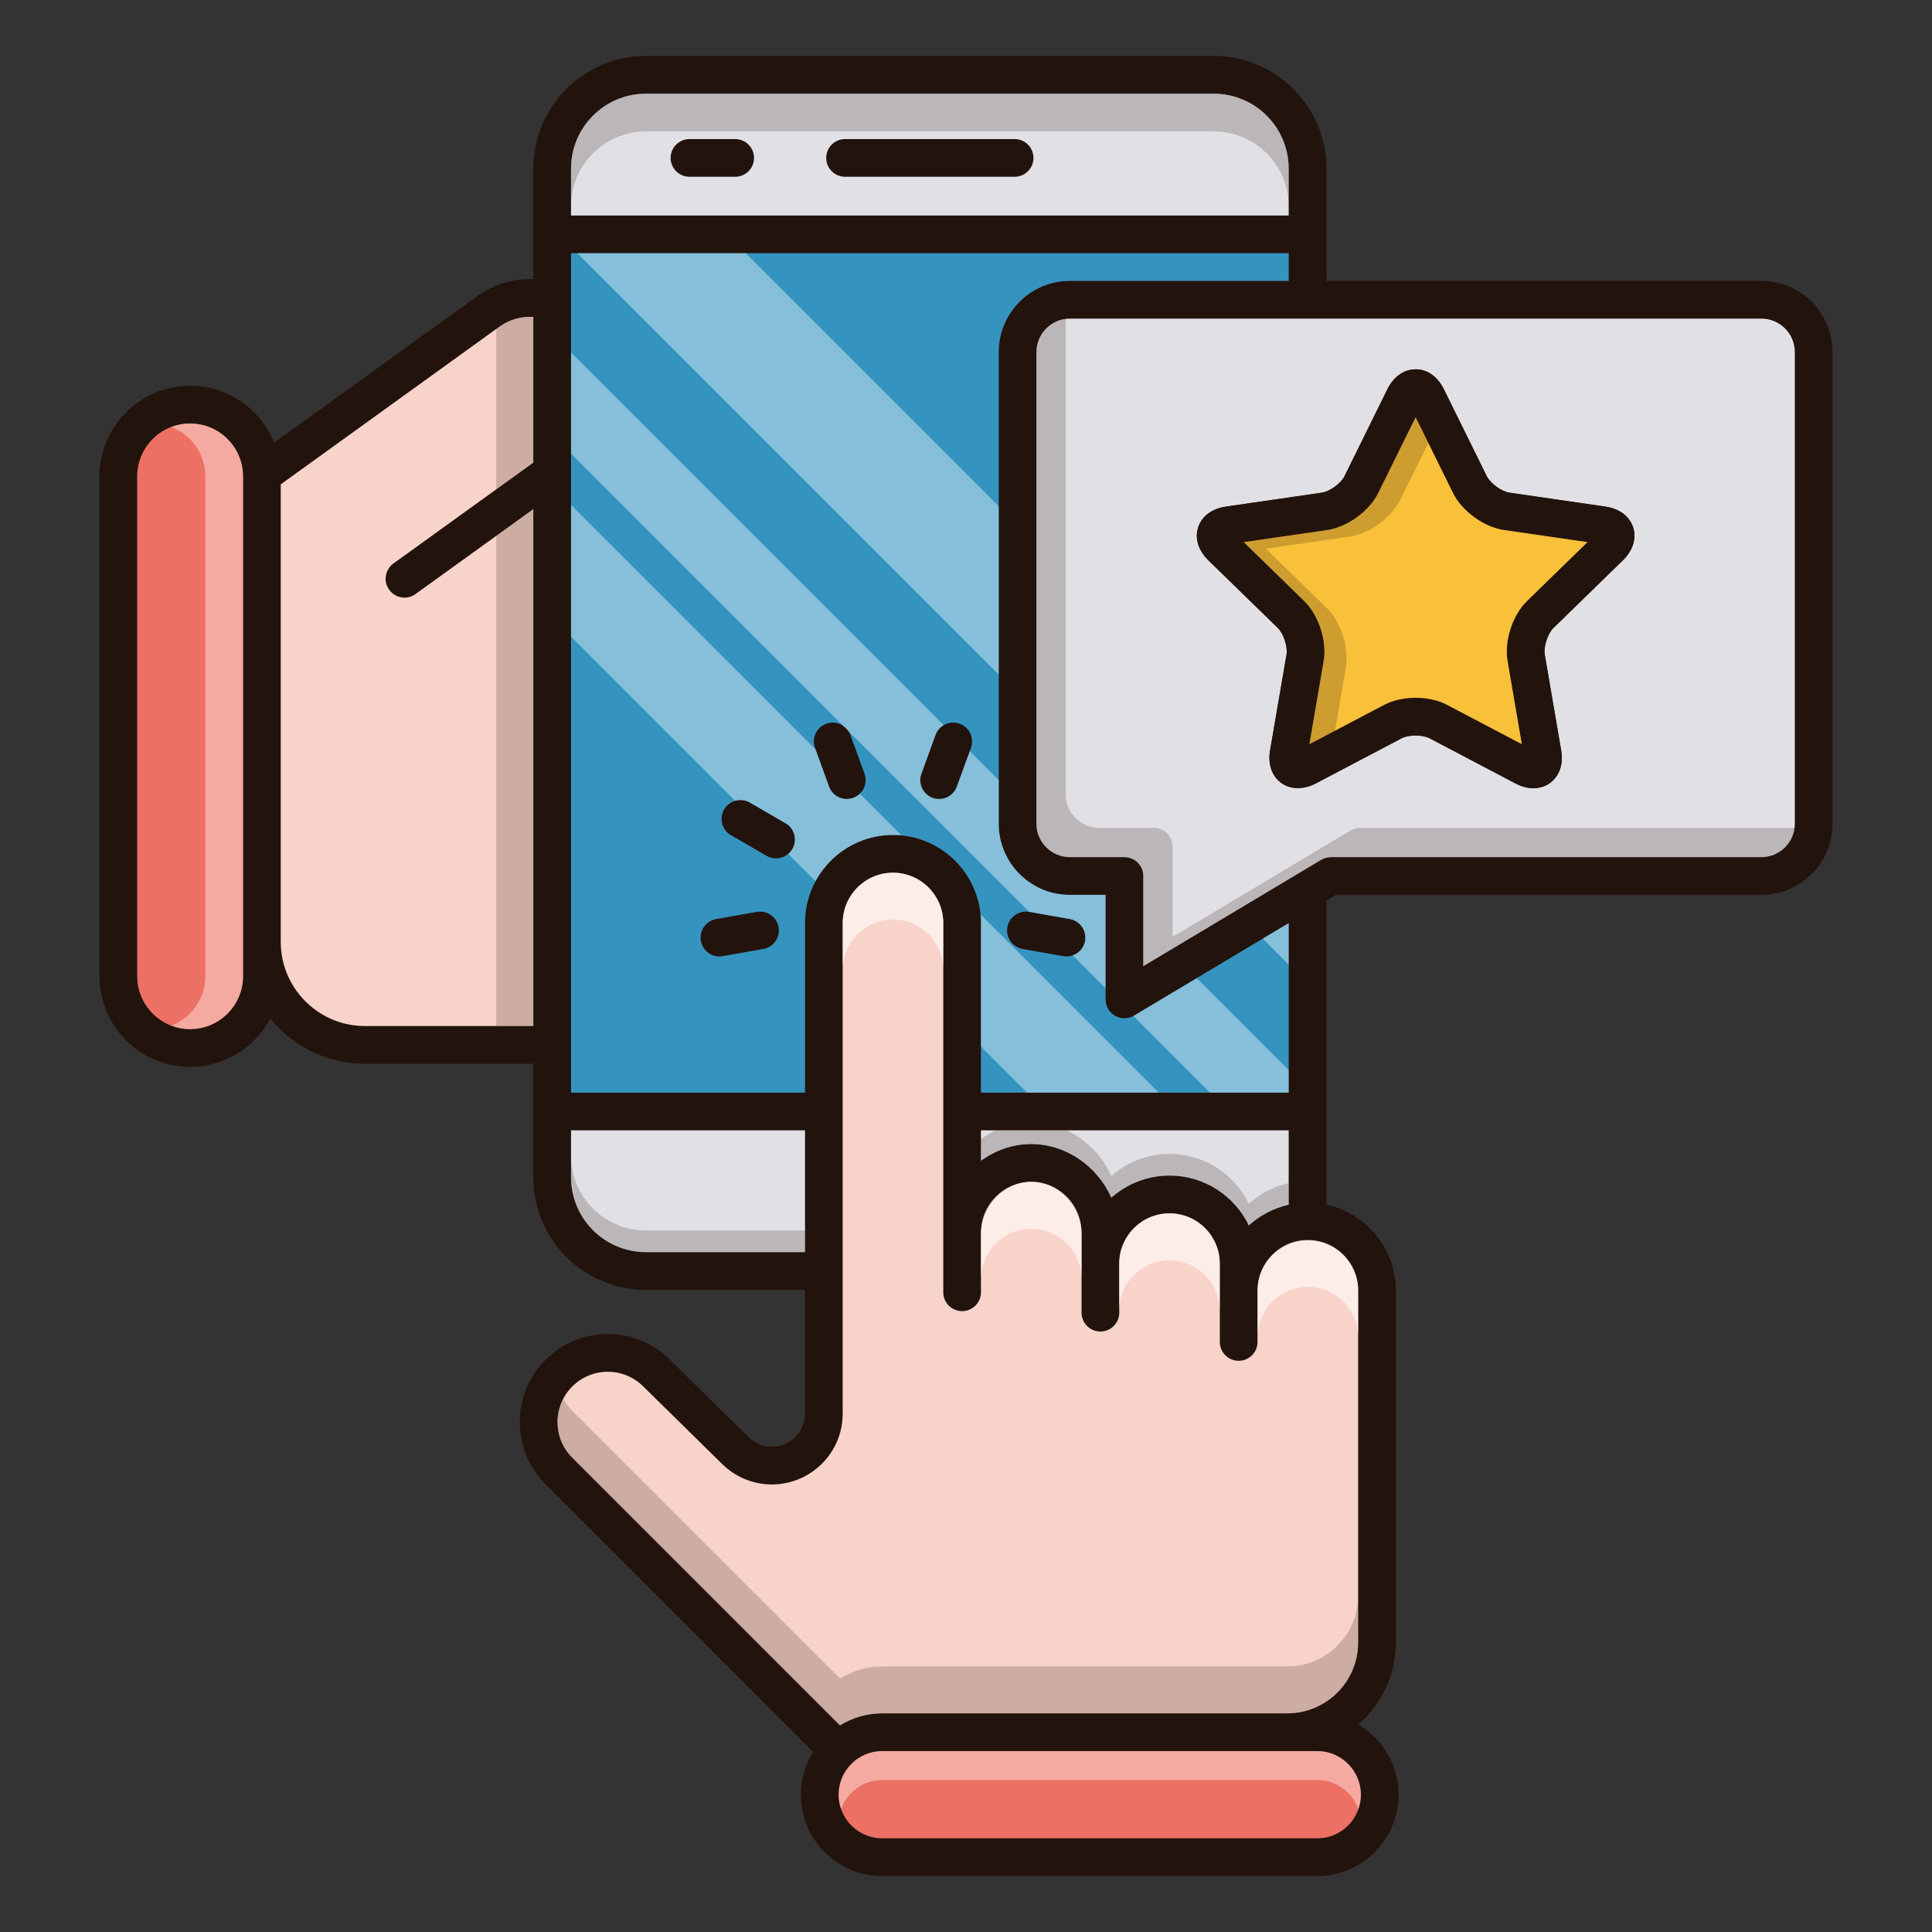 <?xml version="1.0" standalone="no"?><!DOCTYPE svg PUBLIC "-//W3C//DTD SVG 1.1//EN" "http://www.w3.org/Graphics/SVG/1.1/DTD/svg11.dtd"><svg t="1625812281760" class="icon" viewBox="0 0 1024 1024" version="1.1" xmlns="http://www.w3.org/2000/svg" p-id="58632" xmlns:xlink="http://www.w3.org/1999/xlink" width="200" height="200"><rect x="0" y="0" width="1024" height="1024" fill="#333333" stroke="none"/><defs><style type="text/css"></style></defs><path d="M547.76 83.7c0 5.52-4.48 10-10 10h-89.86c-5.52 0-10-4.48-10-10s4.48-10 10-10h89.86c5.52 0 10 4.48 10 10zM399.66 83.7c0 5.52-4.48 10-10 10h-24.22c-5.52 0-10-4.48-10-10s4.48-10 10-10h24.22c5.52 0 10 4.48 10 10zM452.24 422.88c-1.12 0.42-2.28 0.6-3.42 0.6-4.08 0-7.92-2.52-9.4-6.58l-7.46-20.5c-1.88-5.18 0.8-10.92 5.98-12.82 5.2-1.88 10.92 0.8 12.82 5.98l7.46 20.5c1.88 5.2-0.78 10.94-5.98 12.82zM419.98 449.96c-1.84 3.2-5.2 5-8.66 5-1.7 0-3.42-0.44-5-1.34l-18.88-10.92a9.968 9.968 0 0 1-3.66-13.66 10 10 0 0 1 13.66-3.66l18.88 10.92a9.986 9.986 0 0 1 3.66 13.66zM404.56 503l-21.48 3.8c-0.6 0.1-1.18 0.14-1.76 0.14a10 10 0 0 1-9.84-8.26 10 10 0 0 1 8.12-11.58l21.48-3.8c5.46-0.94 10.64 2.68 11.6 8.12a10 10 0 0 1-8.12 11.58zM575.1 498.68a10 10 0 0 1-9.84 8.26c-0.58 0-1.16-0.04-1.74-0.14l-21.48-3.8a10 10 0 1 1 3.46-19.7l21.5 3.8a10 10 0 0 1 8.1 11.58zM514.64 396.4l-7.48 20.5a9.968 9.968 0 0 1-9.38 6.58c-1.14 0-2.3-0.18-3.42-0.6a9.98 9.98 0 0 1-5.98-12.82l7.46-20.5a10.028 10.028 0 0 1 12.82-5.98c5.18 1.9 7.86 7.64 5.98 12.82z" fill="#23130D" p-id="58633"></path><path d="M933.58 148.88H703.02V89.34c0-32.92-26.78-59.68-59.68-59.68H342.32c-32.9 0-59.66 26.76-59.66 59.68v58.58c-10.5-0.32-21 2.78-29.66 9.02l-107.68 77.64c-7.12-17.64-24.4-30.12-44.56-30.12-26.5 0-48.04 21.56-48.04 48.06V517.4c0 26.5 21.54 48.06 48.04 48.06 18.4 0 34.42-10.4 42.48-25.64 11.86 14.62 29.94 23.98 50.18 23.98h89.24V624c0 32.9 26.76 59.66 59.68 59.66h84.32v65.72c0 0.02-0.02 0.02-0.02 0.02 0 9.6-7.88 17.4-17.58 17.4-4.8 0-9.26-1.92-12.56-5.38-0.04-0.04-0.08-0.06-0.12-0.1l-0.12-0.12-41.14-40.46c-8.8-8.8-20.52-13.66-32.98-13.66s-24.18 4.86-32.98 13.68c-18.18 18.18-18.18 47.78 0 65.96l141.84 141.86c-4.08 6.58-6.5 14.34-6.5 22.66 0 23.76 19.34 43.1 43.12 43.1h230.52c23.78 0 43.14-19.34 43.14-43.1 0-15.84-8.62-29.68-21.38-37.18 12.2-10.54 19.94-26.12 19.94-43.48v-187.7c0-0.14-0.04-0.28-0.04-0.42-0.74-21.62-16.26-39.56-36.78-43.98v-161.14l5.06-3.04h225.5c20.78 0 37.7-16.92 37.7-37.72V186.62c0-20.8-16.92-37.74-37.7-37.74zM128.82 517.4c0 15.46-12.58 28.06-28.06 28.06-15.46 0-28.04-12.6-28.04-28.06V252.52c0-15.48 12.58-28.06 28.04-28.06 15.48 0 28.06 12.58 28.06 28.06V517.4z m153.84-272.2l-74.12 53.44a9.992 9.992 0 0 0-2.26 13.96 9.984 9.984 0 0 0 8.12 4.16c2.02 0 4.08-0.62 5.84-1.9l62.42-45V543.8H193.42c-24.6 0-44.6-20-44.6-44.58V256.72l115.88-83.56c5.24-3.76 11.62-5.56 17.96-5.22v77.26z m20-155.86c0-21.88 17.8-39.68 39.66-39.68h301.02c21.88 0 39.68 17.8 39.68 39.68v24.88H302.66V89.34z m0 44.88h380.36v14.66h-115.94c-20.82 0-37.74 16.94-37.74 37.74v249.96c0 20.8 16.92 37.72 37.74 37.72h18.88v55.4c0 0.22 0.06 0.4 0.06 0.62 0.02 0.36 0.06 0.72 0.12 1.1 0.06 0.32 0.14 0.62 0.22 0.94 0.1 0.3 0.18 0.6 0.28 0.92 0.14 0.34 0.32 0.68 0.48 1.02 0.1 0.16 0.16 0.36 0.26 0.54 0.06 0.08 0.12 0.16 0.18 0.26l0.3 0.42c0.28 0.38 0.58 0.76 0.9 1.1 0.06 0.06 0.12 0.14 0.18 0.2 0.42 0.4 0.86 0.76 1.32 1.08 0.1 0.08 0.22 0.14 0.32 0.2 0.42 0.28 0.84 0.5 1.28 0.7 0.1 0.04 0.2 0.1 0.3 0.14a9.254 9.254 0 0 0 2.02 0.58c0.6 0.1 1.18 0.18 1.8 0.18 0.58 0 1.18-0.08 1.78-0.18 0.14-0.02 0.28-0.06 0.42-0.08 0.54-0.12 1.08-0.28 1.6-0.5 0.04-0.02 0.1-0.04 0.14-0.06 0.4-0.18 0.8-0.36 1.18-0.6l81.92-48.98v89.82h-163.08V489.2c0-25.7-20.92-46.64-46.64-46.64s-46.64 20.94-46.64 46.64v89.92h-124V134.22z m380.36 464.9v39.42c-8 1.8-15.24 5.64-21.12 10.96-7.54-15.62-23.54-26.42-42.02-26.42-11.82 0-22.6 4.44-30.84 11.7-7.42-16.56-23.86-28.4-42.46-28.4-9.8 0-19.02 3.3-26.64 8.86v-16.12h163.08z m-340.68 64.54c-21.88 0-39.68-17.78-39.68-39.66v-24.88h124v64.54h-84.32z m378.94 287.58c0 12.74-10.38 23.1-23.14 23.1H467.62c-12.74 0-23.12-10.36-23.12-23.1 0-12.76 10.38-23.12 23.12-23.12h230.54c12.74 0 23.12 10.36 23.12 23.12z m-1.44-267.18v186.52c0 20.7-16.84 37.52-37.52 37.52-0.04 0-0.1 0.02-0.14 0.02H467.62c-8.22 0-15.88 2.34-22.42 6.36l-141.9-141.9c-10.4-10.38-10.38-27.3 0-37.7 5.04-5.02 11.72-7.8 18.84-7.8s13.8 2.78 18.9 7.86l41.2 40.52c0.04 0.02 0.08 0.04 0.1 0.08 6.98 7.14 16.68 11.26 26.72 11.26 20.7 0 37.56-16.76 37.58-37.34 0-0.02 0.02-0.04 0.02-0.04V489.2c0-14.68 11.94-26.64 26.64-26.64 14.68 0 26.64 11.96 26.64 26.64v195.74c0 5.54 4.48 10 10 10s10-4.46 10-10V654.2c0-15.08 12.2-27.82 26.64-27.82 14.46 0 26.66 12.74 26.66 27.82v41.54c0 5.52 4.48 10 10 10s10-4.48 10-10v-26c0-14.7 11.96-26.66 26.64-26.66 14.7 0 26.64 11.96 26.64 26.66v41.52c0 5.54 4.48 10 10 10 5.54 0 10-4.46 10-10v-27.1c0-0.04 0.02-0.06 0.02-0.1 0-14.68 11.96-26.64 26.64-26.64 14.7 0 26.66 11.96 26.66 26.64z m231.44-247.48c0 9.78-7.94 17.72-17.7 17.72H705.34c-0.24 0-0.46 0.06-0.68 0.08-0.34 0.02-0.68 0.04-1.02 0.1-0.34 0.06-0.66 0.14-0.98 0.24-0.3 0.08-0.6 0.16-0.9 0.28-0.34 0.12-0.66 0.28-0.98 0.46-0.18 0.1-0.4 0.16-0.58 0.28l-94.24 56.34V464.4c0-0.02 0.02-0.06 0.02-0.1 0-5.52-4.48-10-10-10h-28.9c-9.78 0-17.74-7.94-17.74-17.72V186.62c0-9.78 7.96-17.74 17.74-17.74h366.5c9.76 0 17.7 7.96 17.7 17.74v249.96z" fill="#23130D" p-id="58634"></path><path d="M643.34 49.66H342.32c-21.86 0-39.66 17.8-39.66 39.68v24.88h380.36V89.34c0-21.88-17.8-39.68-39.68-39.68zM389.66 93.7h-24.22c-5.52 0-10-4.48-10-10s4.48-10 10-10h24.22c5.52 0 10 4.48 10 10s-4.48 10-10 10z m148.1 0h-89.86c-5.52 0-10-4.48-10-10s4.48-10 10-10h89.86c5.52 0 10 4.48 10 10s-4.48 10-10 10z" fill="#E1E1E5" p-id="58635"></path><path d="M643.34 49.66H342.32c-21.86 0-39.66 17.8-39.66 39.68v20c0-21.88 17.8-39.68 39.66-39.68h301.02c21.88 0 39.68 17.8 39.68 39.68v-20c0-21.88-17.8-39.68-39.68-39.68z" fill="#23130D" opacity=".2" p-id="58636"></path><path d="M933.58 168.88H567.08c-9.78 0-17.74 7.96-17.74 17.74v249.96c0 9.78 7.96 17.72 17.74 17.72h28.9c5.52 0 10 4.48 10 10 0 0.04-0.02 0.08-0.02 0.1v47.68l94.24-56.34c0.18-0.12 0.4-0.18 0.58-0.28 0.32-0.18 0.64-0.34 0.98-0.46 0.3-0.12 0.6-0.2 0.9-0.28 0.32-0.1 0.64-0.18 0.98-0.24 0.34-0.06 0.68-0.08 1.02-0.1 0.22-0.02 0.44-0.08 0.68-0.08h228.24c9.76 0 17.7-7.94 17.7-17.72V186.62c0-9.78-7.94-17.74-17.7-17.74z m-73.46 128.14l-36.8 35.86c-3.02 2.94-5.28 9.92-4.56 14.06l8.68 50.66c1.3 7.58-1.1 12.36-3.36 15.02-2.8 3.32-6.82 5.16-11.34 5.16-3.1 0-6.32-0.86-9.56-2.56l-45.48-23.92c-1.74-0.92-4.5-1.46-7.38-1.46-2.9 0-5.66 0.54-7.4 1.46l-45.48 23.92c-7.96 4.16-16.18 3-20.9-2.6-2.26-2.66-4.66-7.44-3.36-15.04l8.7-50.64c0.7-4.14-1.56-11.12-4.58-14.06l-36.8-35.86c-5.38-5.26-7.36-11.64-5.44-17.54 1.92-5.9 7.28-9.9 14.72-10.98l50.84-7.38c4.18-0.6 10.1-4.92 11.96-8.68l22.74-46.1c3.34-6.74 8.8-10.6 15-10.6 6.2 0 11.66 3.86 14.98 10.6l22.74 46.08c1.88 3.78 7.8 8.1 11.96 8.7l50.86 7.38c7.44 1.08 12.8 5.08 14.72 10.98s-0.08 12.3-5.46 17.54z" fill="#E1E1E5" p-id="58637"></path><path d="M949.1 438.78H720.86c-0.24 0-0.46 0.06-0.68 0.08-0.34 0.02-0.68 0.04-1.02 0.1-0.34 0.06-0.66 0.14-0.98 0.24-0.3 0.08-0.6 0.16-0.9 0.28-0.34 0.12-0.66 0.28-0.98 0.46-0.18 0.1-0.4 0.16-0.58 0.28l-94.24 56.34v-47.68c0-0.02 0.02-0.06 0.02-0.1 0-5.52-4.48-10-10-10H582.6c-9.78 0-17.74-7.94-17.74-17.72V171.1c0-0.7 0.04-1.4 0.14-2.08-8.8 1.02-15.66 8.52-15.66 17.6v249.96c0 9.78 7.96 17.72 17.74 17.72h28.9c5.52 0 10 4.48 10 10 0 0.04-0.02 0.08-0.02 0.1v47.68l94.24-56.34c0.18-0.12 0.4-0.18 0.58-0.28 0.32-0.18 0.64-0.34 0.98-0.46 0.3-0.12 0.6-0.2 0.9-0.28 0.32-0.1 0.64-0.18 0.98-0.24 0.34-0.06 0.68-0.08 1.02-0.1 0.22-0.02 0.44-0.08 0.68-0.08h228.24c9.06 0 16.56-6.84 17.58-15.64-0.68 0.08-1.36 0.12-2.06 0.12z" fill="#23130D" opacity=".2" p-id="58638"></path><path d="M721.28 951.24c0 12.74-10.38 23.1-23.14 23.1H467.62c-12.74 0-23.12-10.36-23.12-23.1 0-12.76 10.38-23.12 23.12-23.12h230.54c12.74 0 23.12 10.36 23.12 23.12z" fill="#EC7063" p-id="58639"></path><path d="M721.28 951.24c0 2.68-0.46 5.26-1.32 7.66-3.16-9-11.74-15.44-21.8-15.44H467.62c-10.06 0-18.64 6.44-21.8 15.44-0.86-2.4-1.32-4.98-1.32-7.66 0-12.76 10.38-23.12 23.12-23.12h230.54c12.74 0 23.12 10.36 23.12 23.12z" fill="#FFFFFF" opacity=".4" p-id="58640"></path><path d="M683.02 599.12v39.42c-8 1.8-15.24 5.64-21.12 10.96-7.54-15.62-23.54-26.42-42.02-26.42-11.82 0-22.6 4.44-30.84 11.7-7.42-16.56-23.86-28.4-42.46-28.4-9.8 0-19.02 3.3-26.64 8.86v-16.12h163.08zM426.66 599.12v64.54h-84.32c-21.88 0-39.68-17.78-39.68-39.66v-24.88h124z" fill="#E1E1E5" p-id="58641"></path><path d="M683.02 627.06v11.48c-8 1.8-15.24 5.64-21.12 10.96-7.54-15.62-23.54-26.42-42.02-26.42-11.82 0-22.6 4.44-30.84 11.7-7.42-16.56-23.86-28.4-42.46-28.4-9.8 0-19.02 3.3-26.64 8.86v-11.48a46.2 46.2 0 0 1 7.84-4.64h37.62c10.38 4.86 18.88 13.54 23.64 24.18 8.24-7.26 19.02-11.7 30.84-11.7 18.48 0 34.48 10.8 42.02 26.42 5.88-5.32 13.12-9.16 21.12-10.96zM426.66 652.18v11.48h-84.32c-21.88 0-39.68-17.78-39.68-39.66v-11.48c0 21.88 17.8 39.66 39.68 39.66h84.32z" fill="#23130D" opacity=".2" p-id="58642"></path><path d="M719.84 684.06v186.52c0 20.7-16.84 37.52-37.52 37.52-0.04 0-0.1 0.02-0.14 0.02H467.62c-8.22 0-15.88 2.34-22.42 6.36l-141.9-141.9c-10.4-10.38-10.38-27.3 0-37.7 5.04-5.02 11.72-7.8 18.84-7.8s13.8 2.78 18.9 7.86l41.2 40.52c0.04 0.02 0.08 0.04 0.1 0.08 6.98 7.14 16.68 11.26 26.72 11.26 20.7 0 37.56-16.76 37.58-37.34 0-0.02 0.02-0.04 0.02-0.04V489.2c0-14.68 11.94-26.64 26.64-26.64 14.68 0 26.64 11.96 26.64 26.64v195.74c0 5.54 4.48 10 10 10s10-4.46 10-10V654.2c0-15.08 12.2-27.82 26.64-27.82 14.46 0 26.66 12.74 26.66 27.82v41.54c0 5.52 4.48 10 10 10s10-4.48 10-10v-26c0-14.7 11.96-26.66 26.64-26.66 14.7 0 26.64 11.96 26.64 26.66v41.52c0 5.54 4.48 10 10 10 5.54 0 10-4.46 10-10v-27.1c0-0.04 0.02-0.06 0.02-0.1 0-14.68 11.96-26.64 26.64-26.64 14.7 0 26.66 11.96 26.66 26.64z" fill="#F8D3C9" p-id="58643"></path><path d="M719.84 845.72v24.86c0 20.7-16.84 37.52-37.52 37.52-0.04 0-0.1 0.02-0.14 0.02H467.62c-8.22 0-15.88 2.34-22.42 6.36l-141.9-141.9c-8.46-8.44-10.02-21.2-4.74-31.26 1.22 2.3 2.8 4.46 4.74 6.4l141.9 141.9c6.54-4.02 14.2-6.36 22.42-6.36h214.56c0.04 0 0.1-0.02 0.14-0.02 20.68 0 37.52-16.82 37.52-37.52z" fill="#23130D" opacity=".2" p-id="58644"></path><path d="M499.94 514.06c0-14.68-11.96-26.64-26.64-26.64-14.7 0-26.64 11.96-26.64 26.64V489.2c0-14.68 11.94-26.64 26.64-26.64 14.68 0 26.64 11.96 26.64 26.64v24.86zM573.22 677.936c0-14.68-11.96-26.64-26.64-26.64-14.7 0-26.64 11.96-26.64 26.64v-24.86c0-14.68 11.94-26.64 26.64-26.64 14.68 0 26.64 11.96 26.64 26.64v24.86zM646.47 694.686c0-14.68-11.96-26.64-26.64-26.64-14.7 0-26.64 11.96-26.64 26.64v-24.86c0-14.68 11.94-26.64 26.64-26.64 14.68 0 26.64 11.96 26.64 26.64v24.86zM719.84 708.686c0-14.68-11.96-26.64-26.64-26.64-14.7 0-26.64 11.96-26.64 26.64v-24.86c0-14.68 11.94-26.64 26.64-26.64 14.68 0 26.64 11.96 26.64 26.64v24.86z" fill="#FFFFFF" opacity=".6" p-id="58645"></path><path d="M128.82 252.52V517.4c0 15.46-12.58 28.06-28.06 28.06-15.46 0-28.04-12.6-28.04-28.06V252.52c0-15.48 12.58-28.06 28.04-28.06 15.48 0 28.06 12.58 28.06 28.06z" fill="#EC7063" p-id="58646"></path><path d="M128.82 252.52V517.4c0 15.46-12.58 28.06-28.06 28.06-3.52 0-6.88-0.66-9.98-1.84 10.54-4.06 18.04-14.28 18.04-26.22V252.52c0-11.96-7.5-22.18-18.04-26.22 3.1-1.18 6.46-1.84 9.98-1.84 15.48 0 28.06 12.58 28.06 28.06z" fill="#FFFFFF" opacity=".4" p-id="58647"></path><path d="M206.28 312.6a9.984 9.984 0 0 0 8.12 4.16c2.02 0 4.08-0.62 5.84-1.9l42.76-30.82 19.66-14.18V543.8H193.42c-24.6 0-44.6-20-44.6-44.58V256.72l114.18-82.34 1.7-1.22c4.42-3.18 9.66-4.94 14.98-5.22h2.98v77.26l-19.66 14.18-54.46 39.26a9.992 9.992 0 0 0-2.26 13.96z" fill="#F8D3C9" p-id="58648"></path><path d="M529.34 186.62c0-20.8 16.92-37.74 37.74-37.74h115.94v-14.66H302.66v444.9h124V489.2c0-8 2.02-15.56 5.62-22.14 7.88-14.58 23.32-24.5 41.02-24.5 1.52 0 3.04 0.08 4.52 0.22 22.12 2.14 39.76 19.8 41.9 41.9 0.14 1.48 0.22 3 0.22 4.52v89.92h163.08v-89.82l-13.74 8.2-34.98 20.94-33.2 19.84c-0.14 0.08-0.26 0.16-0.4 0.22-0.26 0.14-0.52 0.26-0.78 0.38-0.04 0.02-0.1 0.04-0.14 0.06-0.52 0.22-1.06 0.38-1.6 0.5-0.14 0.02-0.28 0.06-0.42 0.08-0.6 0.1-1.2 0.18-1.78 0.18-0.62 0-1.2-0.08-1.8-0.18a9.254 9.254 0 0 1-2.02-0.58c-0.1-0.04-0.2-0.1-0.3-0.14-0.44-0.2-0.86-0.42-1.28-0.7-0.1-0.06-0.22-0.12-0.32-0.2-0.46-0.32-0.9-0.68-1.32-1.08-0.06-0.06-0.12-0.14-0.18-0.2-0.32-0.34-0.62-0.72-0.9-1.1l-0.3-0.42c-0.06-0.1-0.12-0.18-0.18-0.26-0.1-0.18-0.16-0.38-0.26-0.54-0.16-0.34-0.34-0.68-0.48-1.02-0.1-0.32-0.18-0.62-0.28-0.92-0.08-0.32-0.16-0.62-0.22-0.94a10.86 10.86 0 0 1-0.12-1.1c0-0.22-0.06-0.4-0.06-0.62v-55.4h-18.88c-20.82 0-37.74-16.92-37.74-37.72V186.62zM404.56 503l-21.48 3.8c-0.6 0.1-1.18 0.14-1.76 0.14a10 10 0 0 1-9.84-8.26 10 10 0 0 1 8.12-11.58l21.48-3.8c5.46-0.94 10.64 2.68 11.6 8.12a10 10 0 0 1-8.12 11.58z m6.76-48.04c-1.7 0-3.42-0.44-5-1.34l-18.88-10.92a9.968 9.968 0 0 1-3.66-13.66 9.972 9.972 0 0 1 5.88-4.6c2.52-0.74 5.32-0.48 7.78 0.94l18.88 10.92a9.986 9.986 0 0 1 3.66 13.66c-0.6 1.02-1.34 1.92-2.2 2.6-1.82 1.58-4.12 2.4-6.46 2.4z m40.92-32.08c-1.12 0.42-2.28 0.6-3.42 0.6-4.08 0-7.92-2.52-9.4-6.58l-7.16-19.68-0.3-0.82c-1.88-5.18 0.8-10.92 5.98-12.82 3.04-1.1 6.26-0.64 8.8 0.98 1.22 0.76 2.26 1.8 3.06 3.06 0.38 0.6 0.7 1.24 0.96 1.94l7.46 20.5c1.4 3.84 0.3 8-2.48 10.64-0.98 0.94-2.16 1.68-3.5 2.18z m114.76 64.22a10 10 0 0 1 8.1 11.58 9.96 9.96 0 0 1-6.54 7.68c-1.04 0.38-2.16 0.58-3.3 0.58-0.58 0-1.16-0.04-1.74-0.14l-21.48-3.8a10 10 0 1 1 3.46-19.7l21.5 3.8z m-59.84-70.2a9.968 9.968 0 0 1-9.38 6.58c-1.14 0-2.3-0.18-3.42-0.6a9.98 9.98 0 0 1-5.98-12.82l7.46-20.5c0.82-2.28 2.4-4.06 4.36-5.22 2.48-1.44 5.56-1.82 8.46-0.76 5.18 1.9 7.86 7.64 5.98 12.82l-0.64 1.74-6.84 18.76z" fill="#3594BF" p-id="58649"></path><path d="M860.12 297.02c5.38-5.24 7.38-11.64 5.46-17.54-1.92-5.9-7.28-9.9-14.72-10.98L800 261.12c-4.16-0.6-10.08-4.92-11.96-8.7l-22.74-46.08c-3.32-6.74-8.78-10.6-14.98-10.6-6.2 0-11.66 3.86-15 10.6l-22.74 46.1c-1.86 3.76-7.78 8.08-11.96 8.68l-50.84 7.38c-7.44 1.08-12.8 5.08-14.72 10.98s0.06 12.28 5.44 17.54l36.8 35.86c3.02 2.94 5.28 9.92 4.58 14.06l-8.7 50.64c-1.3 7.6 1.1 12.38 3.36 15.04 4.72 5.6 12.94 6.76 20.9 2.6l45.48-23.92c1.74-0.92 4.5-1.46 7.4-1.46 2.88 0 5.64 0.54 7.38 1.46l45.48 23.92c3.24 1.7 6.46 2.56 9.56 2.56 4.52 0 8.54-1.84 11.34-5.16 2.26-2.66 4.66-7.44 3.36-15.02l-8.68-50.66c-0.72-4.14 1.54-11.12 4.56-14.06l36.8-35.86z m-50.76 21.54c-7.7 7.5-12.14 21.16-10.32 31.76l7.56 44.1-39.6-20.82c-4.6-2.44-10.54-3.76-16.68-3.76-6.16 0-12.08 1.32-16.7 3.76l-39.6 20.82 7.56-44.1c1.82-10.6-2.6-24.24-10.32-31.76l-32.02-31.22 44.26-6.42c10.64-1.56 22.26-10 27.02-19.64l19.8-40.12 19.8 40.12c4.74 9.64 16.36 18.08 27 19.64l44.28 6.42-32.04 31.22z" fill="#23130D" p-id="58650"></path><path d="M809.36 318.56c-7.7 7.5-12.14 21.16-10.32 31.76l7.56 44.1-39.6-20.82c-4.6-2.44-10.54-3.76-16.68-3.76-6.16 0-12.08 1.32-16.7 3.76l-39.6 20.82 7.56-44.1c1.82-10.6-2.6-24.24-10.32-31.76l-32.02-31.22 44.26-6.42c10.64-1.56 22.26-10 27.02-19.64l19.8-40.12 19.8 40.12c4.74 9.64 16.36 18.08 27 19.64l44.28 6.42-32.04 31.22z" fill="#F9C139" p-id="58651"></path><path d="M750.32 221.16l6.74 13.64-14.78 29.98c-4.76 9.64-16.38 18.08-27.04 19.64l-44.26 6.42 32.04 31.22c7.7 7.52 12.14 21.16 10.3 31.76l-5.72 33.46-13.58 7.14 7.56-44.1c1.82-10.6-2.6-24.24-10.32-31.76l-32.02-31.22 44.26-6.42c10.64-1.56 22.26-10 27.02-19.64l19.8-40.12zM282.66 167.94v77.26l-19.66 14.18v-85l1.7-1.22c4.42-3.18 9.66-4.94 14.98-5.22h2.98zM263 284.04l19.66-14.18V543.8h-19.66z" fill="#23130D" opacity=".2" p-id="58652"></path><path d="M477.82 442.78c-1.48-0.14-3-0.22-4.52-0.22-17.7 0-33.14 9.92-41.02 24.5l-14.5-14.5c0.86-0.68 1.6-1.58 2.2-2.6 2.76-4.78 1.14-10.9-3.66-13.66l-18.88-10.92a9.914 9.914 0 0 0-7.78-0.94l-87-87v-69.82l129.6 129.6 7.16 19.68a10.012 10.012 0 0 0 9.4 6.58c1.14 0 2.3-0.18 3.42-0.6 1.34-0.5 2.52-1.24 3.5-2.18l22.08 22.08zM614.16 579.12h-69.82l-24.4-24.4V489.2c0-1.52-0.08-3.04-0.22-4.52l94.44 94.44zM585.96 474.3v49.46l-17.4-17.4c3.3-1.14 5.88-4 6.54-7.68a10 10 0 0 0-8.1-11.58l-21.5-3.8-95.7-95.68-3.06-3.06-144.08-144.08V186.8l197.54 197.54c-1.96 1.16-3.54 2.94-4.36 5.22l-7.46 20.5a9.98 9.98 0 0 0 5.98 12.82c1.12 0.42 2.28 0.6 3.42 0.6 4.08 0 7.92-2.52 9.38-6.58l6.84-18.76 15.34 15.34v23.1c0 20.8 16.92 37.72 37.74 37.72h18.88zM683.02 567.16v11.96h-41.7l-40.62-40.62c0.14-0.06 0.26-0.14 0.4-0.22l33.2-19.84 48.72 48.72zM395.22 134.22l134.12 134.12v89.22L306 134.22zM683.02 489.3v21.94l-13.74-13.74z" fill="#FFFFFF" opacity=".4" p-id="58653"></path></svg>